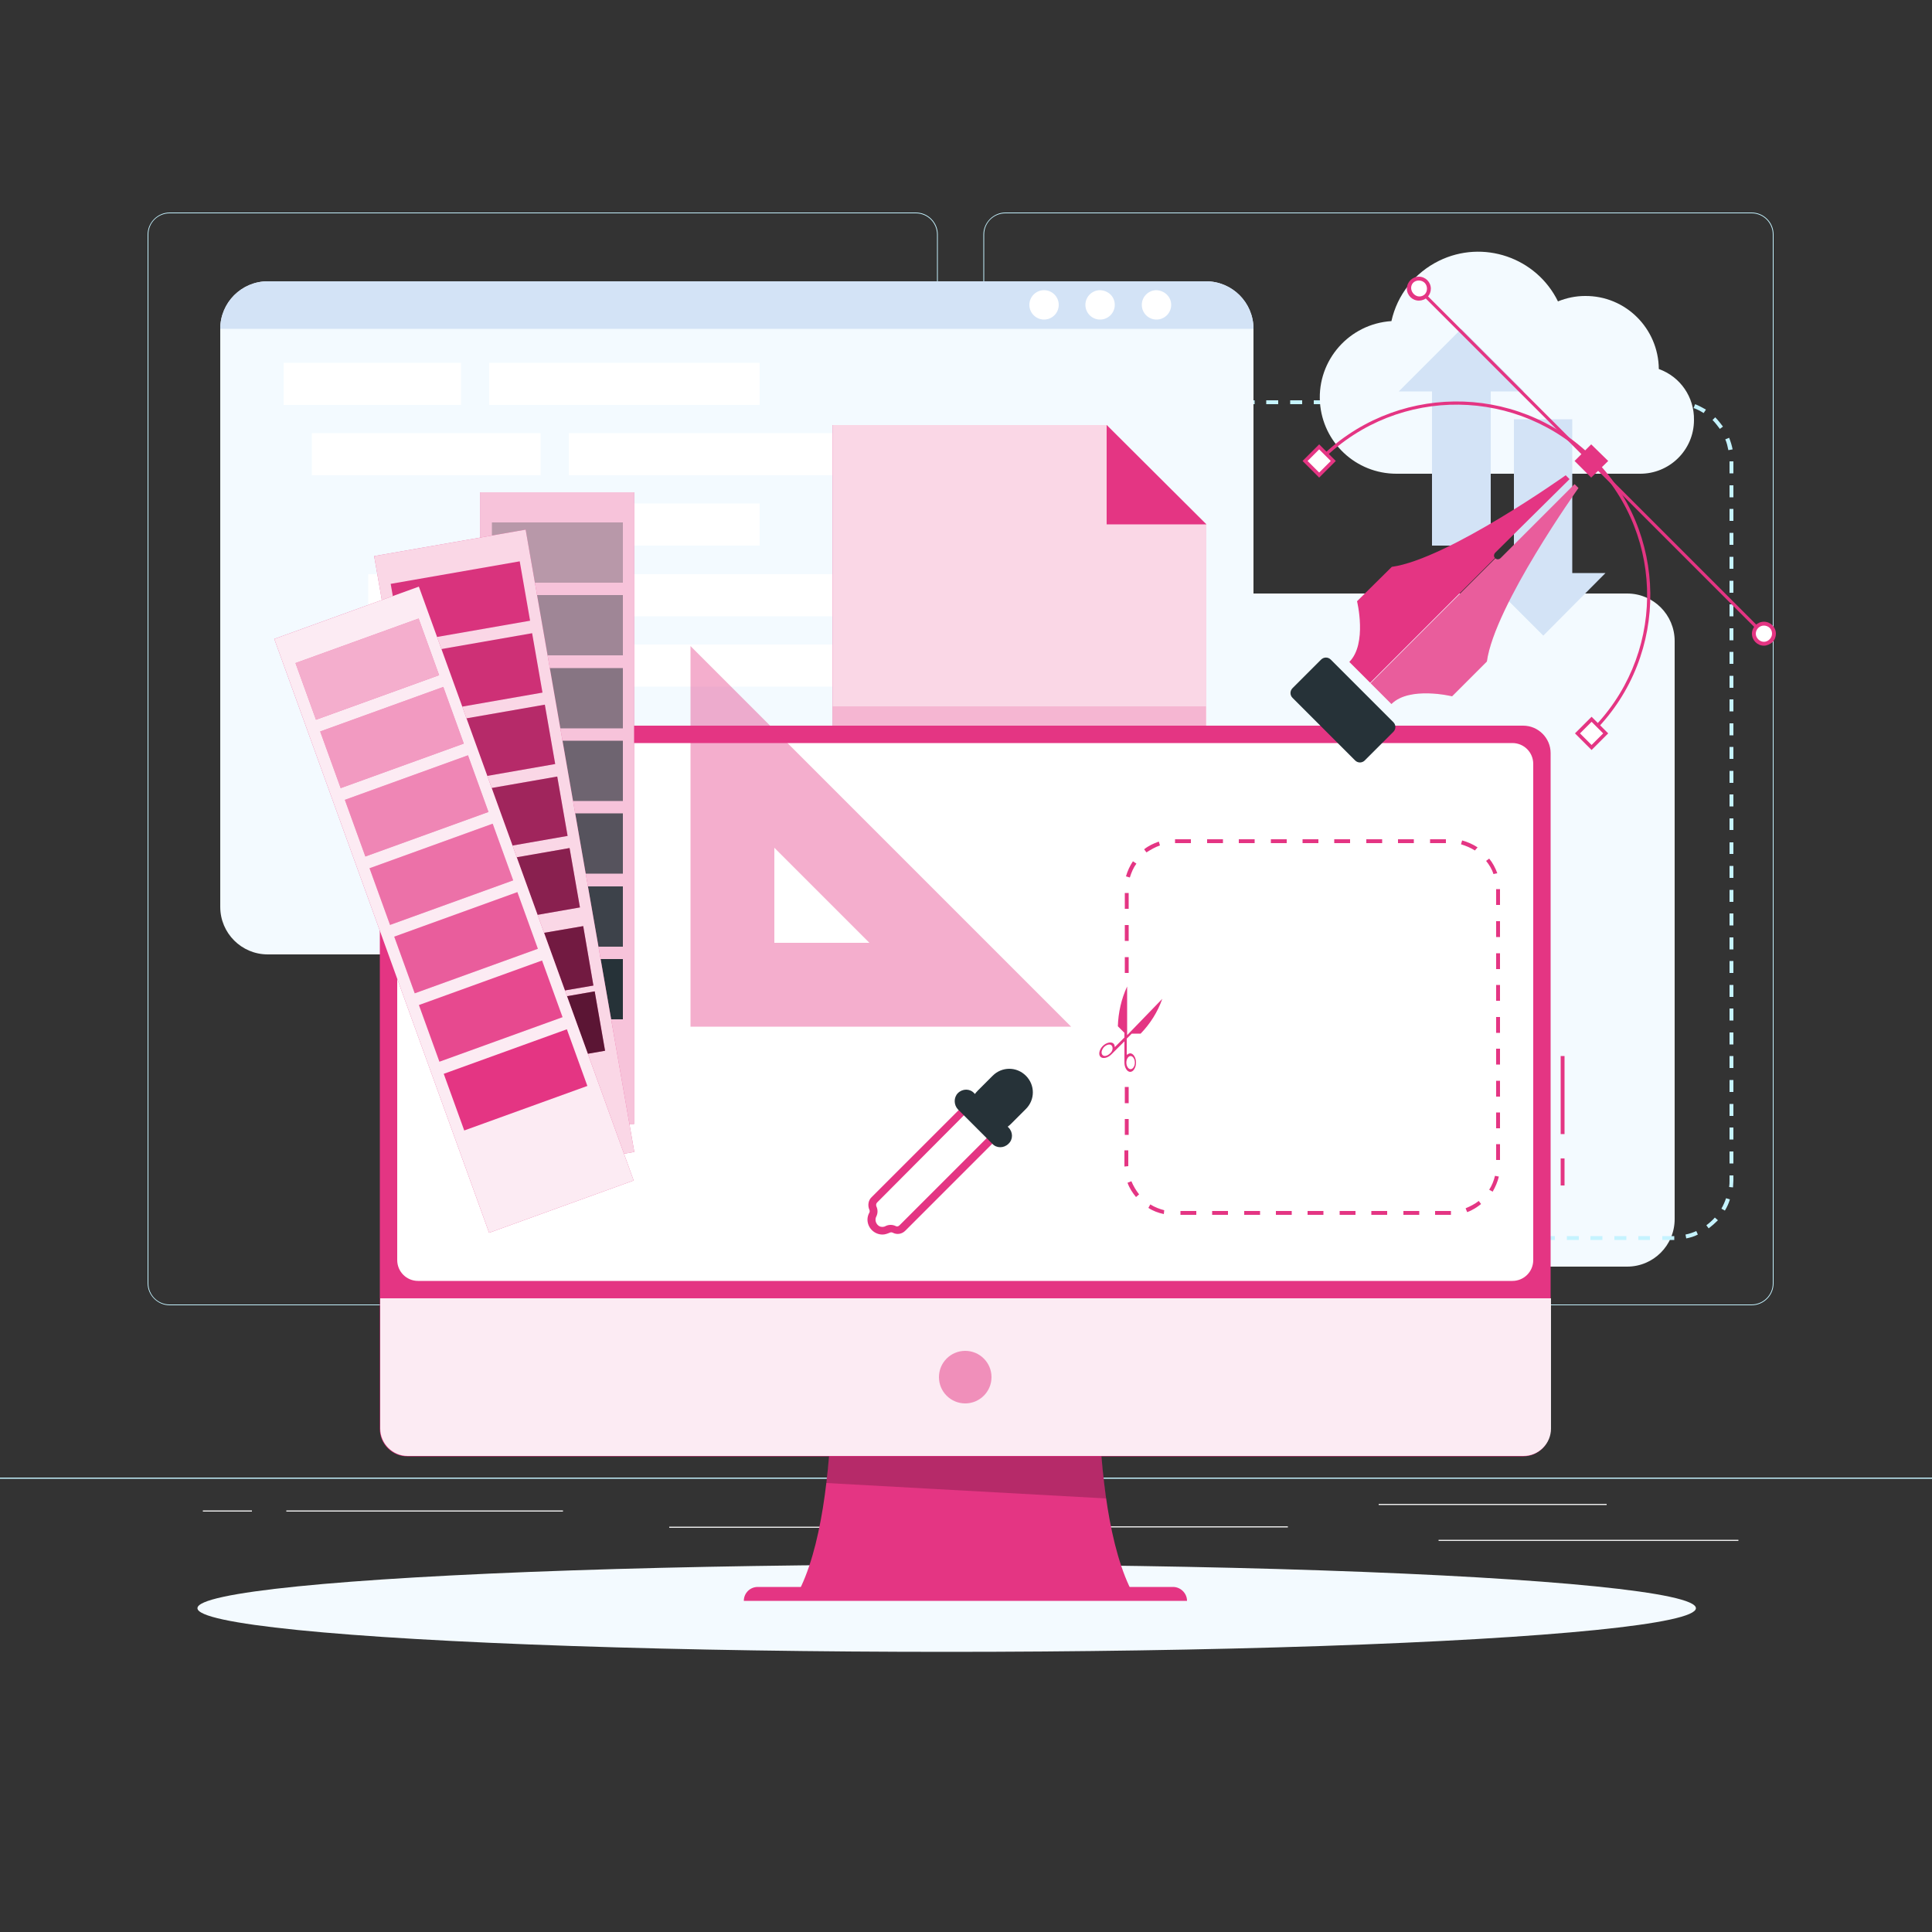 <?xml version="1.0" encoding="utf-8"?>
<!-- Generator: Adobe Illustrator 24.0.1, SVG Export Plug-In . SVG Version: 6.00 Build 0)  -->
<svg version="1.1" id="Calque_1" xmlns="http://www.w3.org/2000/svg" xmlns:xlink="http://www.w3.org/1999/xlink" x="0px" y="0px"
	 viewBox="0 0 500 500" style="enable-background:new 0 0 500 500;" xml:space="preserve">
<rect x="0" y="0" width="500" height="500" fill="#333333" stroke="none"/>
<style type="text/css">
	.st0{fill:#C5F3FF;}
	.st1{fill:#EBEBEB;}
	.st2{fill:#F3FAFF;}
	.st3{fill:#D3E3F6;}
	.st4{fill:#FFFFFF;}
	.st5{fill:#E43583;}
	.st6{opacity:0.8;fill:#FFFFFF;enable-background:new    ;}
	.st7{opacity:0.2;fill:#E43583;enable-background:new    ;}
	.st8{opacity:0.2;enable-background:new    ;}
	.st9{opacity:0.9;fill:#FFFFFF;enable-background:new    ;}
	.st10{opacity:0.5;fill:#E43583;enable-background:new    ;}
	.st11{opacity:0.4;fill:#E43583;enable-background:new    ;}
	.st12{fill:#263238;}
	.st13{opacity:0.2;fill:#FFFFFF;enable-background:new    ;}
	.st14{opacity:0.7;fill:#FFFFFF;enable-background:new    ;}
	.st15{opacity:0.3;fill:#263238;enable-background:new    ;}
	.st16{opacity:0.417;fill:#263238;enable-background:new    ;}
	.st17{opacity:0.533;fill:#263238;enable-background:new    ;}
	.st18{opacity:0.65;fill:#263238;enable-background:new    ;}
	.st19{opacity:0.767;fill:#263238;enable-background:new    ;}
	.st20{opacity:0.883;fill:#263238;enable-background:new    ;}
	.st21{opacity:5.000000e-02;enable-background:new    ;}
	.st22{opacity:0.1;enable-background:new    ;}
	.st23{opacity:0.3;enable-background:new    ;}
	.st24{opacity:0.4;enable-background:new    ;}
	.st25{opacity:0.5;enable-background:new    ;}
	.st26{opacity:0.6;enable-background:new    ;}
	.st27{opacity:0.6;fill:#FFFFFF;enable-background:new    ;}
	.st28{opacity:0.5;fill:#FFFFFF;enable-background:new    ;}
	.st29{opacity:0.4;fill:#FFFFFF;enable-background:new    ;}
	.st30{opacity:0.3;fill:#FFFFFF;enable-background:new    ;}
	.st31{opacity:0.1;fill:#FFFFFF;enable-background:new    ;}
</style>
<g id="freepik--background-complete--inject-137">
	<rect y="382.4" class="st0" width="500" height="0.3"/>
	<rect x="372.3" y="398.5" class="st1" width="77.6" height="0.3"/>
	<rect x="278" y="395" class="st1" width="55.3" height="0.3"/>
	<rect x="356.8" y="389.2" class="st1" width="59" height="0.3"/>
	<rect x="52.5" y="390.9" class="st1" width="12.7" height="0.3"/>
	<rect x="74.1" y="390.9" class="st1" width="71.6" height="0.3"/>
	<rect x="173.2" y="395.1" class="st1" width="46.8" height="0.3"/>
	<path class="st0" d="M237,337.8H43.9c-3.1,0-5.7-2.6-5.7-5.7V60.7c0-3.1,2.6-5.7,5.7-5.7H237c3.2,0,5.7,2.6,5.7,5.7c0,0,0,0,0,0
		v271.4C242.7,335.2,240.2,337.8,237,337.8z M43.9,55.2c-3,0-5.5,2.4-5.5,5.5v271.4c0,3,2.4,5.5,5.5,5.5H237c3,0,5.5-2.4,5.5-5.5
		V60.7c0-3-2.4-5.5-5.5-5.5H43.9z"/>
	<path class="st0" d="M453.3,337.8H260.2c-3.2,0-5.7-2.6-5.7-5.7V60.7c0-3.1,2.6-5.7,5.7-5.7h193.1c3.1,0,5.7,2.5,5.7,5.7v271.4
		C459,335.2,456.5,337.8,453.3,337.8z M260.2,55.2c-3,0-5.5,2.4-5.5,5.5v271.4c0,3,2.4,5.5,5.5,5.5h193.1c3,0,5.5-2.4,5.5-5.5V60.7
		c0-3-2.4-5.5-5.5-5.5H260.2z"/>
	<path class="st2" d="M178.3,153.6h242.8c6.8,0,12.3,5.5,12.3,12.3v149.6c0,6.8-5.5,12.3-12.3,12.3H178.3c-6.8,0-12.3-5.5-12.3-12.3
		V165.9C165.9,159.1,171.5,153.6,178.3,153.6z"/>
	<path class="st0" d="M433.3,320.9h-3.1v-1h3.1L433.3,320.9z M427,320.9h-3v-1h3L427,320.9z M420.9,320.9h-3.1v-1h3.1L420.9,320.9z
		 M414.7,320.9h-3.1v-1h3.1V320.9z M408.6,320.9h-3.1v-1h3.1V320.9z M402.4,320.9h-3.1v-1h3.1V320.9z M396.3,320.9h-3.1v-1h3.1
		V320.9z M390.1,320.9H387v-1h3.1L390.1,320.9z M383.9,320.9h-3.1v-1h3.1V320.9z M377.8,320.9h-3.1v-1h3.1V320.9z M371.6,320.9h-3.1
		v-1h3.1V320.9z M365.5,320.9h-3.1v-1h3.1L365.5,320.9z M359.3,320.9h-3.1v-1h3.1V320.9z M353.2,320.9h-3.1v-1h3.1V320.9z
		 M347,320.9h-3.1v-1h3.1L347,320.9z M340.9,320.9h-3.1v-1h3.1V320.9z M334.7,320.9h-3.1v-1h3.1V320.9z M328.6,320.9h-3.1v-1h3.1
		V320.9z M322.4,320.9h-3.1v-1h3.1V320.9z M316.2,320.9h-3.1v-1h3.1V320.9z M310.1,320.9H307v-1h3.1L310.1,320.9z M303.9,320.9h-3.1
		v-1h3.1V320.9z M297.8,320.9h-3.1v-1h3.1V320.9z M291.6,320.9h-3.1v-1h3.1V320.9z M285.5,320.9h-3.1v-1h3.1V320.9z M279.3,320.9
		h-3.1v-1h3.1V320.9z M273.2,320.9h-3.1v-1h3.1V320.9z M267,320.9h-3.1v-1h3.1L267,320.9z M260.8,320.9h-3.1v-1h3.1V320.9z
		 M254.7,320.9h-3.1v-1h3.1V320.9z M248.5,320.9h-3.1v-1h3.1V320.9z M242.4,320.9h-3.1v-1h3.1L242.4,320.9z M236.2,320.9h-3.1v-1
		h3.1V320.9z M230.1,320.9H227v-1h3.1L230.1,320.9z M223.9,320.9h-3.1v-1h3.1V320.9z M217.8,320.9h-3.1v-1h3.1V320.9z M211.6,320.9
		h-3.1v-1h3.1V320.9z M205.5,320.9h-3.1v-1h3.1V320.9z M199.3,320.9h-3.1v-1h3.1V320.9z M193.1,320.9h-3.1v-1h3.1V320.9z M187,320.9
		h-3.1v-1h3.1L187,320.9z M180.8,320.9h-3.1v-1h3.1V320.9z M174.7,320.9h-3.1v-1h3.1V320.9z M168.5,320.9h-3.1v-1h3.1V320.9z
		 M162.4,320.9h-3.1v-1h3.1V320.9z M156.2,320.9h-3.1v-1h3.1V320.9z M150.1,320.9h-0.8c-0.8,0-1.6-0.1-2.4-0.2l0.2-1
		c0.7,0.1,1.5,0.2,2.2,0.2h0.8V320.9z M436.4,320.5l-0.2-1c1-0.2,1.9-0.5,2.8-0.9l0.4,0.9C438.5,320,437.4,320.3,436.4,320.5
		L436.4,320.5z M143.8,319.9c-1-0.4-1.9-0.9-2.8-1.4l0.6-0.9c0.8,0.5,1.7,1,2.6,1.3L143.8,319.9z M442.2,317.9l-0.6-0.8
		c0.8-0.6,1.6-1.3,2.2-2l0.8,0.7C443.8,316.6,443,317.3,442.2,317.9L442.2,317.9z M138.5,316.4c-0.7-0.7-1.4-1.6-2-2.5l0.9-0.6
		c0.6,0.8,1.2,1.6,1.9,2.3L138.5,316.4z M446.4,313.3l-0.9-0.5c0.5-0.9,0.9-1.8,1.2-2.7l1,0.3C447.4,311.4,447,312.3,446.4,313.3
		L446.4,313.3z M135,311.2c-0.4-1-0.7-2-0.9-3.1l1-0.2c0.2,1,0.4,1.9,0.8,2.9L135,311.2z M448.5,307.3l-1-0.1
		c0.1-0.6,0.1-1.1,0.1-1.7v-1.3h1v1.3C448.6,306.1,448.5,306.7,448.5,307.3L448.5,307.3z M134.9,305h-1v-3.1h1V305z M448.6,301.1h-1
		V298h1V301.1z M134.9,298.8h-1v-3.1h1V298.8z M448.6,294.9h-1v-3.1h1V294.9z M134.9,292.7h-1v-3.1h1V292.7z M448.6,288.8h-1v-3.1h1
		V288.8z M134.9,286.5h-1v-3.1h1V286.5z M448.6,282.6h-1v-3.1h1V282.6z M134.9,280.4h-1v-3.1h1V280.4z M448.6,276.4h-1v-3.1h1V276.4
		z M134.9,274.2h-1v-3.1h1V274.2z M448.6,270.3h-1v-3.1h1V270.3z M134.9,268h-1v-3h1V268z M448.6,264.1h-1V261h1V264.1z
		 M134.9,261.9h-1v-3.1h1V261.9z M448.6,258h-1v-3.1h1V258z M134.9,255.8h-1v-3.1h1V255.8z M448.6,251.8h-1v-3.1h1V251.8z
		 M134.9,249.6h-1v-3.1h1V249.6z M448.6,245.7h-1v-3.1h1V245.7z M134.9,243.5h-1v-3.1h1V243.5z M448.6,239.5h-1v-3.1h1V239.5z
		 M134.9,237.3h-1v-3.1h1V237.3z M448.6,233.4h-1v-3.1h1V233.4z M134.9,231.2h-1V228h1V231.2z M448.6,227.2h-1v-3.1h1V227.2z
		 M134.9,225h-1v-3.1h1V225z M448.6,221h-1v-3h1V221z M134.9,218.8h-1v-3.1h1V218.8z M448.6,214.8h-1v-3h1V214.8z M134.9,212.6h-1
		v-3.1h1V212.6z M448.6,208.7h-1v-3.1h1V208.7z M134.9,206.5h-1v-3.1h1V206.5z M448.6,202.6h-1v-3.1h1V202.6z M134.9,200.3h-1v-3.1
		h1V200.3z M448.6,196.4h-1v-3.1h1V196.4z M134.9,194.2h-1v-3.1h1V194.2z M448.6,190.3h-1v-3.1h1V190.3z M134.9,188h-1v-3h1V188z
		 M448.6,184.1h-1V181h1V184.1z M134.9,181.9h-1v-3.1h1V181.9z M448.6,178h-1v-3.1h1V178z M134.9,175.8h-1v-3.1h1V175.8z
		 M448.6,171.8h-1v-3.1h1V171.8z M134.9,169.6h-1v-3.1h1V169.6z M448.6,165.7h-1v-3.1h1V165.7z M134.9,163.5h-1v-3.1h1V163.5z
		 M448.6,159.5h-1v-3.1h1V159.5z M134.9,157.3h-1v-3.1h1V157.3z M448.6,153.4h-1v-3.1h1V153.4z M134.9,151.1h-1V148h1V151.1z
		 M448.6,147.2h-1v-3.1h1V147.2z M134.9,145h-1v-3.1h1V145z M448.6,141h-1v-3.1h1V141z M134.9,138.8h-1v-3.1h1V138.8z M448.6,134.8
		h-1v-3.1h1V134.8z M134.9,132.6h-1v-3.1h1V132.6z M448.6,128.7h-1v-3.1h1V128.7z M134.9,126.5h-1v-3.1h1V126.5z M448.6,122.5h-1
		v-3.1h1V122.5z M134.9,120.3h-1V119c0-0.6,0-1.2,0.1-1.8l1,0.1c-0.1,0.6-0.1,1.1-0.1,1.7L134.9,120.3z M447.3,116.5
		c-0.2-1-0.4-1.9-0.8-2.8l1-0.4c0.4,1,0.7,2,0.9,3L447.3,116.5z M135.7,114.4l-1-0.3c0.3-1,0.8-2,1.3-2.9l0.9,0.5
		C136.4,112.6,136,113.5,135.7,114.4L135.7,114.4z M445.1,111c-0.6-0.8-1.2-1.6-1.9-2.3l0.7-0.7c0.7,0.7,1.4,1.6,2,2.4L445.1,111z
		 M138.7,109.3l-0.8-0.7c0.7-0.8,1.5-1.5,2.4-2.1l0.6,0.8C140.1,107.9,139.3,108.6,138.7,109.3L138.7,109.3z M440.9,106.9
		c-0.8-0.5-1.7-1-2.6-1.3l0.4-1c1,0.4,1.9,0.9,2.8,1.4L440.9,106.9z M143.5,105.9l-0.4-0.9c1-0.4,2-0.8,3-1l0.2,1
		C145.3,105.2,144.4,105.5,143.5,105.9L143.5,105.9z M435.4,104.8c-0.7-0.1-1.4-0.2-2.2-0.2h-0.8v-1h0.8c0.8,0,1.6,0.1,2.3,0.2
		L435.4,104.8z M429.3,104.6h-3.1v-1h3.1V104.6z M423.1,104.6h-3.1v-1h3.1V104.6z M417,104.6h-3.1v-1h3.1L417,104.6z M410.8,104.6
		h-3.1v-1h3.1V104.6z M404.7,104.6h-3.1v-1h3.1V104.6z M398.5,104.6h-3.1v-1h3.1V104.6z M392.4,104.6h-3.1v-1h3.1V104.6z
		 M386.2,104.6h-3.1v-1h3.1V104.6z M380.1,104.6H377v-1h3.1L380.1,104.6z M373.9,104.6h-3.1v-1h3.1V104.6z M367.7,104.6h-3.1v-1h3.1
		V104.6z M361.6,104.6h-3.1v-1h3.1V104.6z M355.4,104.6h-3.1v-1h3.1V104.6z M349.3,104.6h-3.1v-1h3.1V104.6z M343.1,104.6H340v-1
		h3.1L343.1,104.6z M337,104.6h-3.1v-1h3.1L337,104.6z M330.8,104.6h-3.1v-1h3.1V104.6z M324.7,104.6h-3.1v-1h3.1V104.6z
		 M318.5,104.6h-3.1v-1h3.1V104.6z M312.3,104.6h-3.1v-1h3.1V104.6z M306.2,104.6h-3.1v-1h3.1V104.6z M300,104.6h-3v-1h3L300,104.6z
		 M293.9,104.6h-3.1v-1h3.1L293.9,104.6z M287.7,104.6h-3.1v-1h3.1V104.6z M281.6,104.6h-3.1v-1h3.1V104.6z M275.4,104.6h-3.1v-1
		h3.1V104.6z M269.3,104.6h-3.1v-1h3.1V104.6z M263.1,104.6H260v-1h3.1L263.1,104.6z M257,104.6h-3.1v-1h3.1L257,104.6z
		 M250.8,104.6h-3.1v-1h3.1V104.6z M244.6,104.6h-3.1v-1h3.1V104.6z M238.5,104.6h-3.1v-1h3.1L238.5,104.6z M232.3,104.6h-3.1v-1
		h3.1V104.6z M226.2,104.6h-3.1v-1h3.1V104.6z M220,104.6h-3.1v-1h3.1L220,104.6z M213.9,104.6h-3.1v-1h3.1V104.6z M207.7,104.6
		h-3.1v-1h3.1V104.6z M201.6,104.6h-3.1v-1h3.1V104.6z M195.4,104.6h-3.1v-1h3.1V104.6z M189.2,104.6h-3.1v-1h3.1V104.6z
		 M183.1,104.6H180v-1h3.1L183.1,104.6z M176.9,104.6h-3.1v-1h3.1V104.6z M170.8,104.6h-3.1v-1h3.1L170.8,104.6z M164.6,104.6h-3.1
		v-1h3.1V104.6z M158.5,104.6h-3.1v-1h3.1V104.6z M152.3,104.6h-3.1v-1h3.1L152.3,104.6z"/>
	<path class="st2" d="M69.3,72.8h242.8c6.8,0,12.3,5.5,12.3,12.3v149.6c0,6.8-5.5,12.3-12.3,12.3H69.3c-6.8,0-12.3-5.5-12.3-12.3
		V85.1C57,78.3,62.5,72.8,69.3,72.8z"/>
	<path class="st3" d="M312.1,72.8H69.3c-6.8,0-12.3,5.5-12.3,12.3h267.4C324.4,78.3,318.9,72.8,312.1,72.8z"/>
	<rect x="73.4" y="93.9" class="st4" width="45.9" height="10.9"/>
	<rect x="126.6" y="93.9" class="st4" width="70" height="10.9"/>
	<rect x="80.7" y="112.1" class="st4" width="59.2" height="10.9"/>
	<rect x="147.2" y="112.1" class="st4" width="90.3" height="10.9"/>
	<rect x="126.6" y="130.3" class="st4" width="70" height="10.9"/>
	<rect x="95.3" y="148.6" class="st4" width="59.2" height="10.9"/>
	<rect x="161.7" y="148.6" class="st4" width="90.3" height="10.9"/>
	<rect x="102.5" y="221.5" class="st4" width="45.9" height="10.9"/>
	<rect x="155.7" y="221.5" class="st4" width="70" height="10.9"/>
	<rect x="109.8" y="203.3" class="st4" width="59.2" height="10.9"/>
	<rect x="176.3" y="203.3" class="st4" width="90.3" height="10.9"/>
	<rect x="95.3" y="166.8" class="st4" width="31.3" height="10.9"/>
	<rect x="133.9" y="166.8" class="st4" width="90.3" height="10.9"/>
	<path class="st4" d="M303.1,78.9c0,2.1-1.7,3.8-3.8,3.8c-2.1,0-3.8-1.7-3.8-3.8s1.7-3.8,3.8-3.8l0,0
		C301.4,75.2,303.1,76.8,303.1,78.9C303.1,78.9,303.1,78.9,303.1,78.9z"/>
	<path class="st4" d="M288.5,78.9c0,2.1-1.7,3.8-3.8,3.8c-2.1,0-3.8-1.7-3.8-3.8s1.7-3.8,3.8-3.8l0,0
		C286.9,75.2,288.5,76.8,288.5,78.9C288.6,78.9,288.6,78.9,288.5,78.9z"/>
	<circle class="st4" cx="270.2" cy="78.9" r="3.8"/>
	<path class="st2" d="M429.3,95.5c-0.1-10.5-8.6-19-19.1-18.9c-2.4,0-4.8,0.5-7,1.4c-5.6-11.4-19.4-16.1-30.8-10.5
		c-6.3,3.1-10.8,8.8-12.3,15.6c-10.9,0.7-19.2,10.1-18.5,21c0.7,10.4,9.3,18.5,19.8,18.5h62.9c7.7,0.1,14.1-6.1,14.1-13.9
		C438.5,102.8,434.9,97.5,429.3,95.5L429.3,95.5z"/>
	<polygon class="st3" points="394.4,101.3 378.2,85.1 362,101.3 370.6,101.3 370.6,141.2 385.8,141.2 385.8,101.3 	"/>
	<polygon class="st3" points="383.2,148.3 399.4,164.5 415.5,148.3 406.9,148.3 406.9,108.5 391.8,108.5 391.8,148.3 	"/>
</g>
<g id="freepik--Shadow--inject-137">
	<ellipse id="freepik--path--inject-137" class="st2" cx="245" cy="416.2" rx="193.9" ry="11.3"/>
</g>
<g id="freepik--Device--inject-137">
	<polygon class="st5" points="312.2,135.7 312.2,244.8 215.5,244.8 215.5,110 286.4,110 	"/>
	<polygon class="st6" points="312.2,135.7 312.2,244.8 215.5,244.8 215.5,110 286.4,110 	"/>
	<rect x="215.5" y="182.8" class="st7" width="96.6" height="6.6"/>
	<polygon class="st5" points="312.2,135.7 286.4,135.7 286.4,110 	"/>
	<path class="st5" d="M284.9,331.5h-70.2c0,0,4.4,57.8-8.5,81.3h87.2C280.5,389.3,284.9,331.5,284.9,331.5z"/>
	<path class="st8" d="M286.3,387.8c-3.7-25.7-1.4-56.3-1.4-56.3h-70.2c0,0,2.1,27.6-0.9,52.3L286.3,387.8z"/>
	<path class="st5" d="M303.6,410.7H196.1c-2,0-3.6,1.6-3.6,3.6h114.7C307.2,412.3,305.5,410.7,303.6,410.7z"/>
	<rect x="403.9" y="299.8" class="st5" width="1" height="7"/>
	<rect x="403.9" y="273.3" class="st5" width="1" height="20.2"/>
	<path class="st5" d="M105.4,187.8h288.8c3.9,0,7.1,3.2,7.1,7.1v174.9c0,3.9-3.2,7.1-7.1,7.1H105.4c-3.9,0-7.1-3.2-7.1-7.1V194.9
		C98.3,190.9,101.5,187.8,105.4,187.8z"/>
	<path class="st4" d="M108.2,192.3h283.2c3,0,5.4,2.4,5.4,5.4v128.4c0,3-2.4,5.4-5.4,5.4H108.2c-3,0-5.4-2.4-5.4-5.4V197.7
		C102.8,194.7,105.2,192.3,108.2,192.3z"/>
	<path class="st9" d="M98.4,336v33.7c0,3.9,3.2,7.1,7.1,7.1h288.8c3.9,0,7.1-3.2,7.1-7.1V336H98.4z"/>
	<circle class="st10" cx="249.8" cy="356.4" r="6.8"/>
	<path class="st11" d="M178.7,167.2v98.5h98.5L178.7,167.2z M200.4,219.4l24.6,24.6h-24.6V219.4z"/>
	<path class="st4" d="M291.5,281.3v20.3c0,6.8,5.5,12.3,12.4,12.4h71.5c6.8,0,12.3-5.5,12.4-12.4v-71.4c0-6.8-5.5-12.3-12.4-12.4
		h-71.5c-6.8,0-12.3,5.5-12.4,12.4v22.2"/>
	<path class="st5" d="M375.4,314.4h-4v-1h4.1v1H375.4z M367.3,314.4h-4.1v-1h4.1V314.4z M359,314.4h-4.1v-1h4.1V314.4z M350.8,314.4
		h-4.1v-1h4.1L350.8,314.4z M342.5,314.4h-4.1v-1h4.1V314.4z M334.3,314.4h-4.1v-1h4.1V314.4z M326.1,314.4h-4.1v-1h4.1V314.4z
		 M317.8,314.4h-4.1v-1h4.1V314.4z M309.6,314.4h-4.1v-1h4.1V314.4z M301.2,314.2c-1.4-0.3-2.8-0.8-4-1.6l0.5-0.9
		c1.1,0.7,2.4,1.2,3.6,1.5L301.2,314.2z M379.7,313.7l-0.4-1c1.2-0.5,2.4-1.1,3.4-1.9l0.6,0.8C382.3,312.4,381.1,313.2,379.7,313.7
		L379.7,313.7z M294,309.8c-0.9-1.1-1.7-2.3-2.2-3.7l1-0.4c0.5,1.2,1.2,2.4,2,3.4L294,309.8z M386.3,308.4l-0.9-0.5
		c0.7-1.1,1.2-2.3,1.5-3.6l1,0.2C387.6,305.8,387,307.2,386.3,308.4L386.3,308.4z M291,301.9c0-0.1,0-0.2,0-0.4v-3.8h1v4.1
		L291,301.9z M388.2,300.2h-1v-4.1h1V300.2z M292.1,293.7h-1v-4.1h1V293.7z M388.2,292h-1v-4.1h1V292z M292.1,285.5h-1v-4.2h1V285.5
		z M388.2,283.8h-1v-4.1h1V283.8z M388.2,275.5h-1v-4.1h1V275.5z M388.2,267.3h-1v-4.1h1V267.3z M388.2,259h-1v-4.1h1V259z
		 M292.1,251.8h-1v-4.1h1V251.8z M388.2,250.8h-1v-4.1h1V250.8z M292.1,243.5h-1v-4.1h1V243.5z M388.2,242.5h-1v-4.1h1V242.5z
		 M292.1,235.2h-1v-4.1h1V235.2z M388.2,234.2h-1v-4.1h1V234.2z M292.4,227.1l-1-0.3c0.4-1.4,1-2.7,1.8-3.9l0.9,0.6
		C293.3,224.6,292.8,225.8,292.4,227.1L292.4,227.1z M386.5,226.2c-0.4-1.3-1.1-2.4-1.9-3.4l0.8-0.6c0.9,1.1,1.6,2.4,2.1,3.8
		L386.5,226.2z M296.7,220.6l-0.6-0.8c1.1-0.9,2.4-1.5,3.8-2l0.3,1C299,219.2,297.8,219.9,296.7,220.6L296.7,220.6z M381.7,220.1
		c-1.1-0.7-2.3-1.2-3.6-1.6l0.3-1c1.4,0.4,2.8,1,4,1.8L381.7,220.1z M374.2,218.2h-4.1v-1h4.1L374.2,218.2z M365.9,218.2h-4.1v-1
		h4.1V218.2z M357.7,218.2h-4.1v-1h4.1V218.2z M349.4,218.2h-4.1v-1h4.1L349.4,218.2z M341.2,218.2h-4.1v-1h4.1V218.2z M333,218.2
		h-4.1v-1h4.1V218.2z M324.7,218.2h-4.1v-1h4.1V218.2z M316.5,218.2h-4.1v-1h4.1L316.5,218.2z M308.2,218.2h-4.1v-1h4.1V218.2z"/>
	<path class="st5" d="M291.7,267.9v-12.6c-1.5,3.2-2.3,6.8-2.4,10.3l1.7,1.7v1.2l-2.5,2.5c0-0.3-0.1-0.7-0.3-0.9
		c-0.6-0.6-1.9-0.3-2.8,0.6s-1.2,2.2-0.6,2.8s1.9,0.3,2.8-0.6l0,0l3.4-3.4v5.5l0,0c0,1.3,0.7,2.4,1.5,2.4s1.5-1.1,1.5-2.4
		s-0.7-2.4-1.5-2.4c-0.3,0-0.6,0.2-0.9,0.4v-4.2l1.3-1.3h2.3c2.5-2.6,4.4-5.6,5.6-9L291.7,267.9z M287.3,272.6
		c-0.7,0.7-1.6,0.9-2,0.4s-0.2-1.3,0.4-2c0.7-0.7,1.6-0.9,2-0.4S288,272,287.3,272.6L287.3,272.6z M292.6,273.3
		c0.6,0,1.1,0.8,1.1,1.7c0,0.9-0.5,1.7-1.1,1.7s-1.1-0.8-1.1-1.7S292,273.3,292.6,273.3L292.6,273.3z"/>
	<path class="st12" d="M253,290.9L253,290.9c-2.4-2.4-2.4-6.2,0-8.6l3.9-3.9c2.4-2.4,6.2-2.4,8.6,0l0,0c2.4,2.4,2.4,6.2,0,8.6
		l-3.9,3.9C259.2,293.3,255.4,293.3,253,290.9z"/>
	<path class="st4" d="M233.5,317.8l23.7-23.7l-7.3-7.3l-23.7,23.7c-0.6,0.6-0.7,1.4-0.4,2.1l0,0c0.3,0.5,0.3,1.1,0,1.6
		c-0.6,1.1-0.4,2.5,0.5,3.4c0.9,0.9,2.3,1.1,3.4,0.5c0.5-0.3,1.1-0.3,1.6,0l0,0C232,318.5,232.9,318.3,233.5,317.8z"/>
	<path class="st5" d="M228.4,319.5c-2.1,0-3.9-1.7-3.9-3.9c0-0.6,0.2-1.3,0.5-1.8c0.1-0.2,0.1-0.5,0-0.7c-0.5-1.1-0.3-2.5,0.6-3.3
		l23.7-23.7c0.4-0.4,1-0.4,1.4,0c0,0,0,0,0,0l7.3,7.3c0.4,0.4,0.4,1,0,1.4c0,0,0,0,0,0l-23.7,23.7l0,0c-0.9,0.9-2.2,1.1-3.3,0.5
		c-0.2-0.1-0.5-0.1-0.7,0C229.6,319.3,229,319.5,228.4,319.5z M249.9,288.2l-22.9,23c-0.3,0.3-0.3,0.7-0.2,1c0.4,0.8,0.4,1.8,0,2.6
		c-0.5,0.9-0.1,2,0.7,2.5c0.5,0.3,1.2,0.3,1.7,0c0.8-0.4,1.8-0.4,2.6,0c0.3,0.2,0.7,0.1,1-0.2l0,0l23-23L249.9,288.2z"/>
	<path class="st12" d="M247.9,282.9L247.9,282.9c1.2-1.2,3.1-1.2,4.2,0l8.9,8.9c1.2,1.2,1.2,3.1,0,4.2l0,0c-1.2,1.2-3.1,1.2-4.2,0
		l-8.9-8.9C246.8,285.9,246.8,284,247.9,282.9z"/>
</g>
<g id="freepik--pen-tool--inject-137">
	<path class="st12" d="M344.4,170.7l16.2,16.2c0.7,0.7,0.7,1.8,0,2.5l-7.4,7.4c-0.7,0.7-1.8,0.7-2.5,0l-16.2-16.2
		c-0.7-0.7-0.7-1.8,0-2.5l7.4-7.4C342.6,170,343.7,170,344.4,170.7z"/>
	<path class="st5" d="M386.9,144.4l-32.3,32.3l-5.4-5.4c4.7-4.7,2-15.7,2-15.7l9-8.9c14.5-2,45-23.7,45-23.7l1,1L387,143
		C386.6,143.4,386.5,144,386.9,144.4C386.9,144.4,386.9,144.4,386.9,144.4z"/>
	<path class="st5" d="M384.8,171.2l-9,9c0,0-11-2.7-15.7,2l-5.4-5.4l32.3-32.3c0.4,0.4,1,0.3,1.4-0.1c0,0,0,0,0,0l19.1-19.1l1,1
		C408.5,126.3,386.8,156.7,384.8,171.2z"/>
	<path class="st13" d="M384.8,171.2l-9,9c0,0-11-2.7-15.7,2l-5.4-5.4l32.3-32.3c0.4,0.4,1,0.3,1.4-0.1c0,0,0,0,0,0l19.1-19.1l1,1
		C408.5,126.3,386.8,156.7,384.8,171.2z"/>
	<path class="st5" d="M412,189.9l-0.6-0.6c19.5-19,19.9-50.2,0.8-69.7c-19-19.5-50.2-19.9-69.7-0.8c-0.3,0.3-0.6,0.5-0.8,0.8
		l-0.6-0.6c19.4-19.8,51.1-20.2,70.9-0.8c19.8,19.4,20.2,51.1,0.8,70.9C412.5,189.4,412.3,189.6,412,189.9z"/>
	
		<rect x="411.3" y="56.3" transform="matrix(0.707 -0.707 0.707 0.707 36.25 326.088)" class="st5" width="0.8" height="126"/>
	
		<rect x="409.2" y="116.7" transform="matrix(0.707 -0.707 0.707 0.707 36.254 326.088)" class="st5" width="5.2" height="5.2"/>
	<path class="st5" d="M411.8,123.6l-4.3-4.3l4.3-4.3l4.4,4.3L411.8,123.6z M408.8,119.3l3,3l3-3l-3-3L408.8,119.3z"/>
	
		<rect x="338.8" y="116.7" transform="matrix(0.707 -0.707 0.707 0.707 15.656 276.368)" class="st4" width="5.2" height="5.2"/>
	<path class="st5" d="M341.4,123.6l-4.3-4.3l4.3-4.3l4.3,4.3L341.4,123.6z M338.4,119.3l3,3l3-3l-3-3L338.4,119.3z"/>
	
		<rect x="409.3" y="187.1" transform="matrix(0.707 -0.707 0.707 0.707 -13.526 346.841)" class="st4" width="5.2" height="5.2"/>
	<path class="st5" d="M411.9,194.1l-4.3-4.3l4.3-4.3l4.3,4.3L411.9,194.1z M408.9,189.8l3,3l3-3l-3-3L408.9,189.8z"/>
	<path class="st4" d="M458.3,165.8c-1,1-2.7,1-3.7,0c-1-1-1-2.7,0-3.7c1-1,2.7-1,3.7,0C459.3,163.2,459.3,164.8,458.3,165.8z"/>
	<path class="st5" d="M456.5,167.1c-1.7,0-3.1-1.4-3.1-3.1c0-1.7,1.4-3.1,3.1-3.1c1.7,0,3.1,1.4,3.1,3.1c0,0.8-0.3,1.6-0.9,2.2
		C458.1,166.7,457.3,167.1,456.5,167.1z M456.5,161.9c-1.2,0-2.1,1-2.1,2.1s1,2.1,2.1,2.1s2.1-1,2.1-2.1c0-0.6-0.2-1.1-0.6-1.5
		C457.6,162.1,457,161.9,456.5,161.9z"/>
	<path class="st4" d="M369,76.6c-1,1-2.7,1-3.7,0s-1-2.7,0-3.7s2.7-1,3.7,0c0,0,0,0,0,0C370,73.9,370,75.6,369,76.6z"/>
	<path class="st5" d="M367.2,77.8c-1.7,0-3.1-1.4-3.1-3.1c0-1.7,1.4-3.1,3.1-3.1c1.7,0,3.1,1.4,3.1,3.1c0,0.8-0.3,1.6-0.9,2.2l0,0
		C368.8,77.5,368,77.8,367.2,77.8z M367.2,72.6c-0.6,0-1.1,0.2-1.5,0.6c-0.8,0.9-0.6,2.2,0.3,3c0.8,0.7,1.9,0.7,2.7,0l0,0
		c0.4-0.4,0.6-0.9,0.6-1.5C369.3,73.5,368.4,72.6,367.2,72.6L367.2,72.6z"/>
</g>
<g id="freepik--color-palette--inject-137">
	<rect x="124.3" y="127.4" class="st5" width="39.8" height="163.5"/>
	<rect x="124.3" y="127.4" class="st14" width="39.8" height="163.5"/>
	<rect x="127.3" y="135.2" class="st15" width="33.9" height="15.6"/>
	<rect x="127.3" y="154" class="st16" width="33.9" height="15.6"/>
	<rect x="127.3" y="172.9" class="st17" width="33.9" height="15.6"/>
	<rect x="127.3" y="191.7" class="st18" width="33.9" height="15.6"/>
	<rect x="127.3" y="210.5" class="st19" width="33.9" height="15.6"/>
	<rect x="127.3" y="229.4" class="st20" width="33.9" height="15.6"/>
	<rect x="127.3" y="248.2" class="st12" width="33.9" height="15.6"/>
	
		<rect x="110.6" y="139.3" transform="matrix(0.985 -0.172 0.172 0.985 -36.068 25.729)" class="st5" width="39.8" height="163.5"/>
	
		<rect x="110.6" y="139.3" transform="matrix(0.985 -0.172 0.172 0.985 -36.068 25.729)" class="st6" width="39.8" height="163.5"/>
	
		<rect x="102.2" y="148.1" transform="matrix(0.985 -0.172 0.172 0.985 -25.029 22.803)" class="st5" width="33.9" height="15.6"/>
	
		<rect x="105.4" y="166.7" transform="matrix(0.985 -0.172 0.172 0.985 -28.171 23.636)" class="st5" width="33.9" height="15.6"/>
	
		<rect x="108.7" y="185.2" transform="matrix(0.985 -0.172 0.172 0.985 -31.313 24.47)" class="st5" width="33.9" height="15.6"/>
	
		<rect x="111.9" y="203.8" transform="matrix(0.985 -0.172 0.172 0.985 -34.454 25.302)" class="st5" width="33.9" height="15.6"/>
	
		<rect x="115.1" y="222.3" transform="matrix(0.985 -0.172 0.172 0.985 -37.596 26.136)" class="st5" width="33.9" height="15.6"/>
	
		<rect x="118.5" y="242.3" transform="matrix(0.986 -0.169 0.169 0.986 -40.378 26.541)" class="st5" width="34" height="15.6"/>
	
		<rect x="121.6" y="259.4" transform="matrix(0.985 -0.172 0.172 0.985 -43.878 27.801)" class="st5" width="33.9" height="15.6"/>
	
		<rect x="102.2" y="148.1" transform="matrix(0.985 -0.172 0.172 0.985 -25.029 22.803)" class="st21" width="33.9" height="15.6"/>
	
		<rect x="105.4" y="166.7" transform="matrix(0.985 -0.172 0.172 0.985 -28.171 23.636)" class="st22" width="33.9" height="15.6"/>
	
		<rect x="108.7" y="185.2" transform="matrix(0.985 -0.172 0.172 0.985 -31.313 24.47)" class="st8" width="33.9" height="15.6"/>
	
		<rect x="111.9" y="203.8" transform="matrix(0.985 -0.172 0.172 0.985 -34.454 25.302)" class="st23" width="33.9" height="15.6"/>
	
		<rect x="115.1" y="222.3" transform="matrix(0.985 -0.172 0.172 0.985 -37.596 26.136)" class="st24" width="33.9" height="15.6"/>
	
		<rect x="118.5" y="242.3" transform="matrix(0.986 -0.169 0.169 0.986 -40.378 26.541)" class="st25" width="34" height="15.6"/>
	
		<rect x="121.6" y="259.4" transform="matrix(0.985 -0.172 0.172 0.985 -43.878 27.801)" class="st26" width="33.9" height="15.6"/>
	
		<rect x="97.7" y="153.7" transform="matrix(0.94 -0.34 0.34 0.94 -73.107 54.093)" class="st5" width="39.8" height="163.5"/>
	
		<rect x="97.7" y="153.7" transform="matrix(0.94 -0.34 0.34 0.94 -73.107 54.093)" class="st9" width="39.8" height="163.5"/>
	
		<rect x="78.2" y="165.4" transform="matrix(0.94 -0.34 0.34 0.94 -53.27 42.711)" class="st5" width="33.9" height="15.6"/>
	
		<rect x="84.6" y="183.1" transform="matrix(0.94 -0.34 0.34 0.94 -58.915 45.952)" class="st5" width="33.9" height="15.6"/>
	
		<rect x="91" y="200.8" transform="matrix(0.94 -0.34 0.34 0.94 -64.563 49.187)" class="st5" width="33.9" height="15.6"/>
	
		<rect x="97.4" y="218.5" transform="matrix(0.94 -0.34 0.34 0.94 -70.208 52.428)" class="st5" width="33.9" height="15.6"/>
	
		<rect x="103.8" y="236.2" transform="matrix(0.94 -0.34 0.34 0.94 -75.85 55.669)" class="st5" width="33.9" height="15.6"/>
	
		<rect x="110.2" y="253.9" transform="matrix(0.94 -0.34 0.34 0.94 -81.496 58.906)" class="st5" width="33.9" height="15.6"/>
	
		<rect x="116.6" y="271.7" transform="matrix(0.94 -0.34 0.34 0.94 -87.141 62.148)" class="st5" width="33.9" height="15.6"/>
	
		<rect x="78.2" y="165.4" transform="matrix(0.94 -0.34 0.34 0.94 -53.27 42.711)" class="st27" width="33.9" height="15.6"/>
	
		<rect x="84.6" y="183.1" transform="matrix(0.94 -0.34 0.34 0.94 -58.915 45.952)" class="st28" width="33.9" height="15.6"/>
	
		<rect x="91" y="200.8" transform="matrix(0.94 -0.34 0.34 0.94 -64.563 49.187)" class="st29" width="33.9" height="15.6"/>
	
		<rect x="97.4" y="218.5" transform="matrix(0.94 -0.34 0.34 0.94 -70.208 52.428)" class="st30" width="33.9" height="15.6"/>
	
		<rect x="103.8" y="236.2" transform="matrix(0.94 -0.34 0.34 0.94 -75.85 55.669)" class="st13" width="33.9" height="15.6"/>
	
		<rect x="110.2" y="253.9" transform="matrix(0.94 -0.34 0.34 0.94 -81.496 58.906)" class="st31" width="33.9" height="15.6"/>
</g>
</svg>
